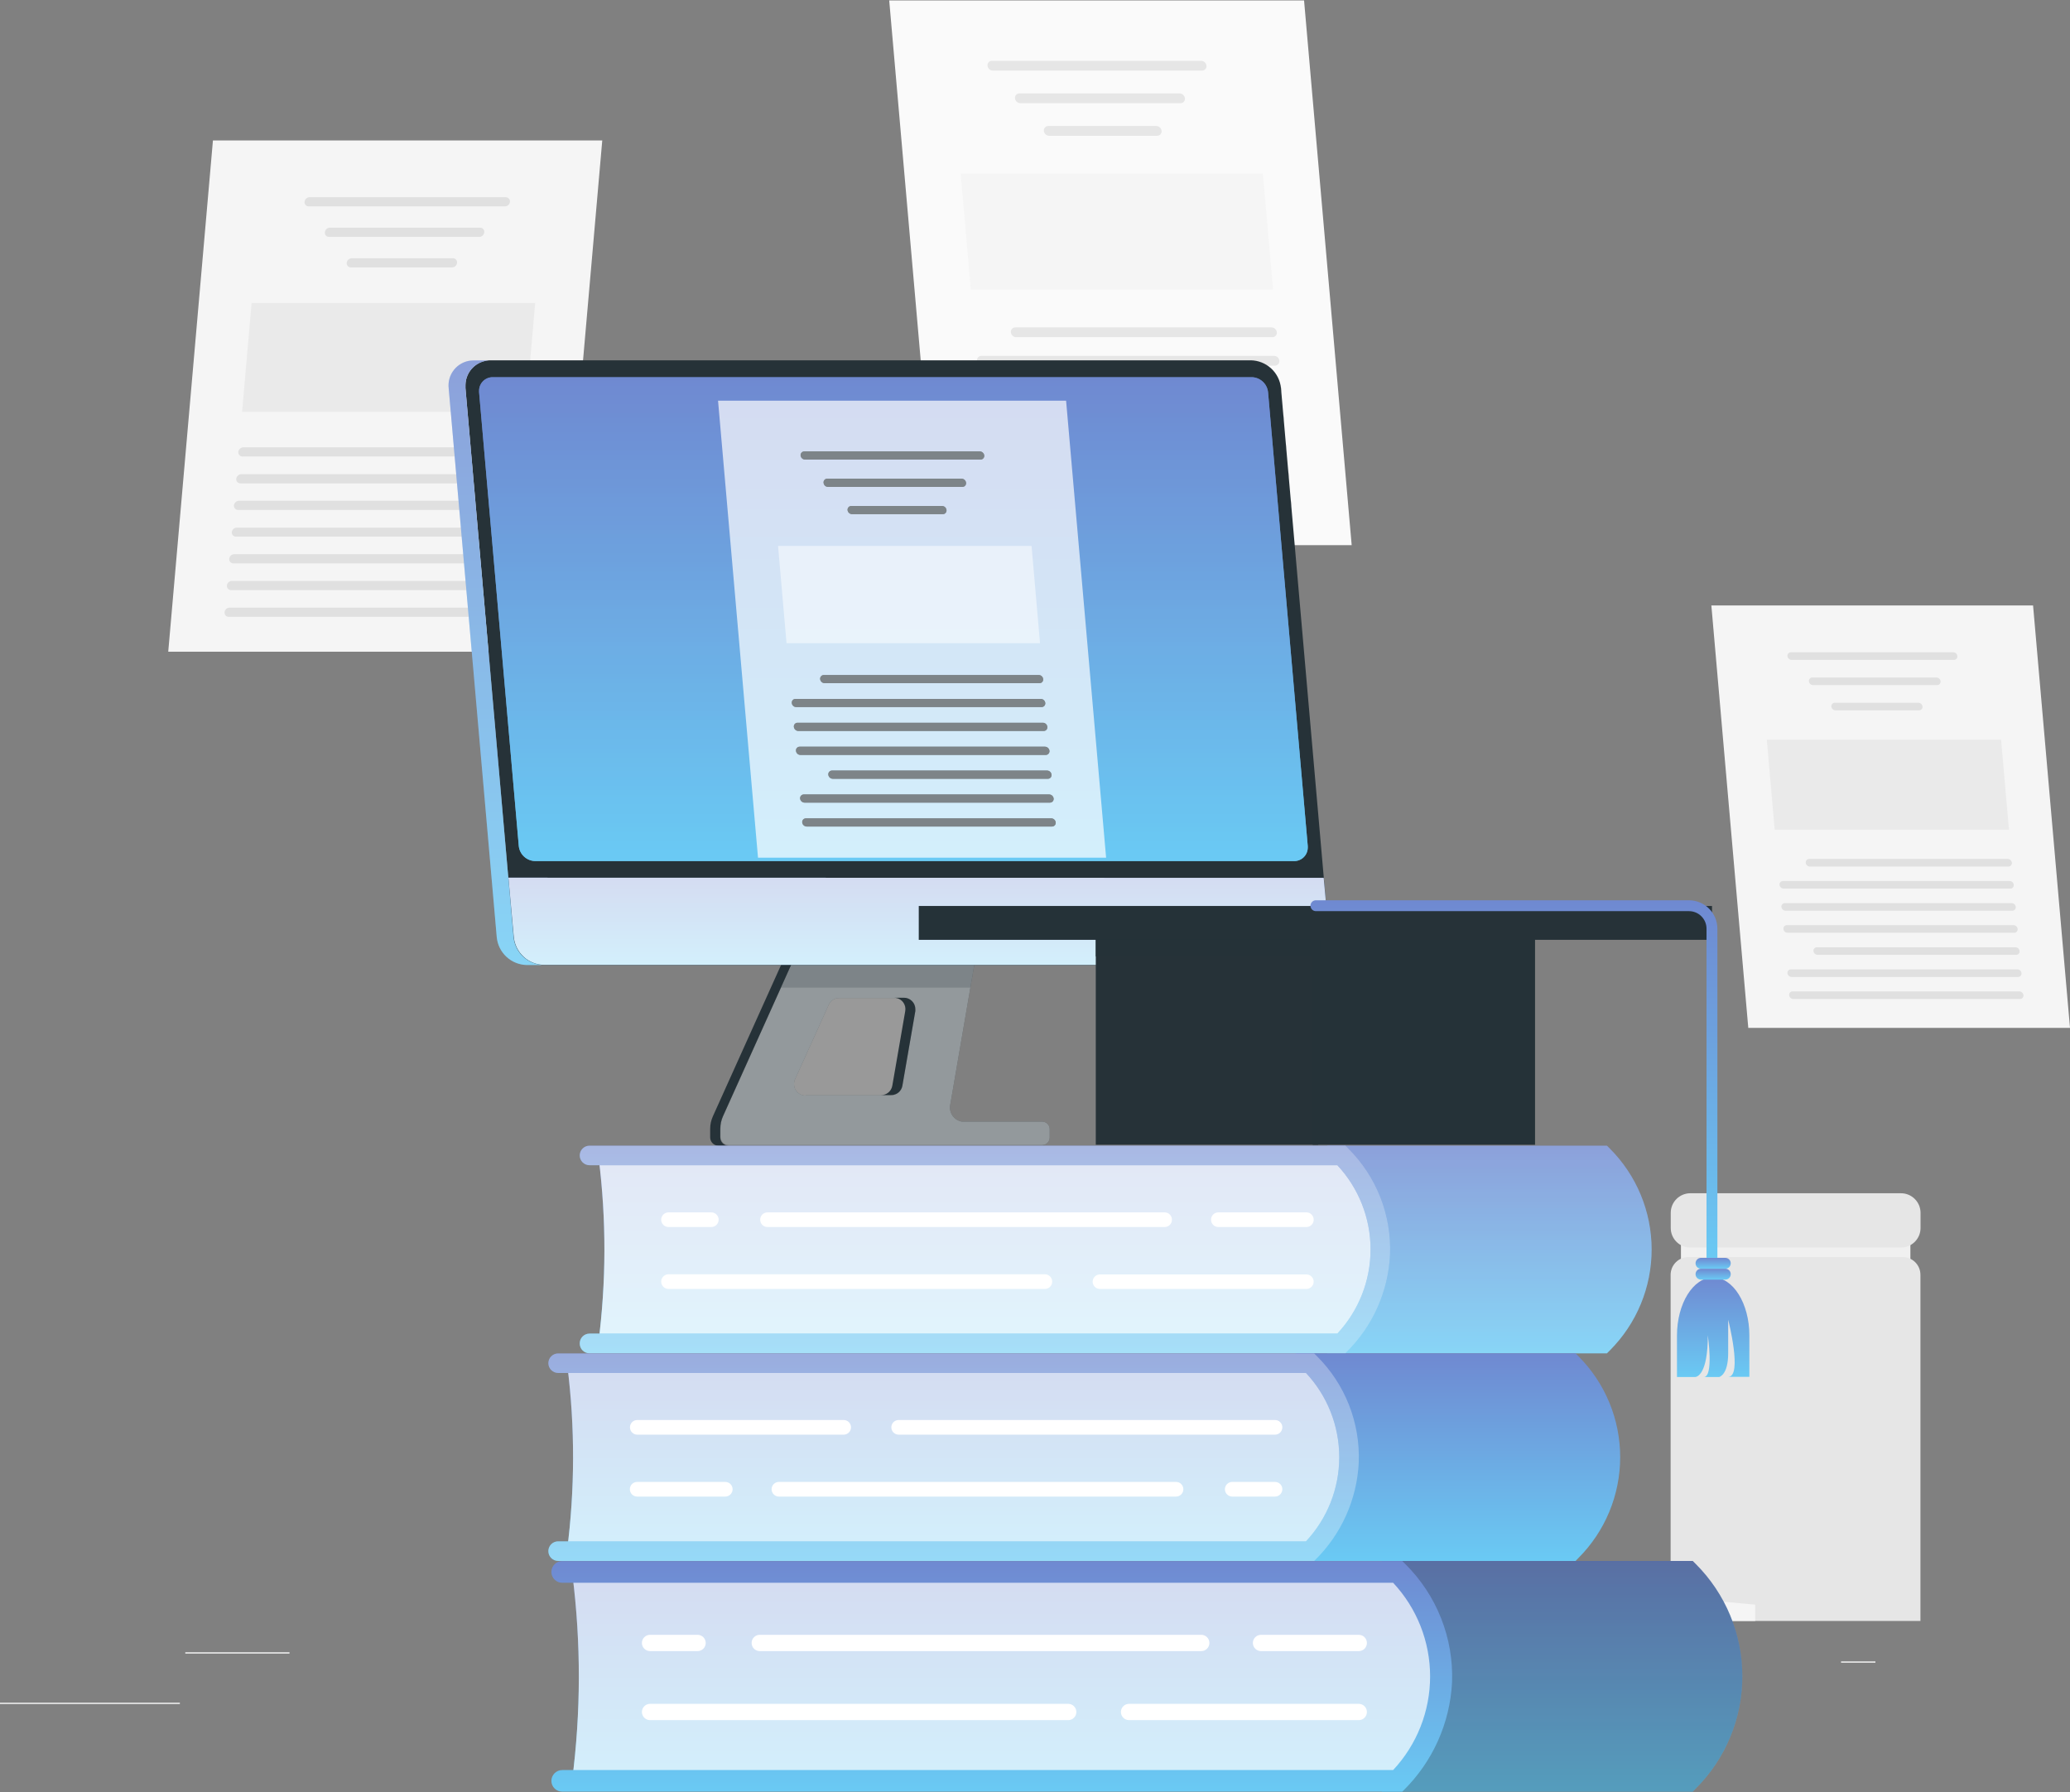 <svg width="588" height="509" viewBox="0 0 588 509" fill="none" xmlns="http://www.w3.org/2000/svg">
<rect x="0" y="0" width="588" height="509" fill="#808080" stroke="none"/>
<path d="M-0 483.594H51.091V483.98H-0V483.594Z" fill="#EBEBEB"/>
<path d="M183.078 487.79H196.484V488.176H183.078V487.79Z" fill="#EBEBEB"/>
<path d="M52.633 469.279H82.236V469.664H52.633V469.279Z" fill="#EBEBEB"/>
<path d="M522.964 471.871H532.729V472.256H522.964V471.871Z" fill="#EBEBEB"/>
<path d="M346.703 478.38H491.216V478.766H346.703V478.38Z" fill="#EBEBEB"/>
<path d="M47.791 185.098H158.381L171.077 39.891H60.487L47.791 185.098Z" fill="#F5F5F5"/>
<path d="M87.699 58.618H143.434C143.789 58.616 144.131 58.483 144.393 58.243C144.655 58.004 144.819 57.676 144.853 57.323C144.871 57.157 144.853 56.989 144.801 56.83C144.749 56.672 144.664 56.526 144.552 56.402C144.44 56.278 144.303 56.179 144.15 56.112C143.998 56.045 143.832 56.011 143.665 56.011H87.931C87.574 56.017 87.233 56.154 86.971 56.396C86.709 56.638 86.545 56.968 86.511 57.323C86.491 57.489 86.507 57.657 86.558 57.816C86.609 57.975 86.694 58.121 86.807 58.244C86.92 58.367 87.058 58.464 87.212 58.529C87.366 58.594 87.532 58.624 87.699 58.618Z" fill="#E0E0E0"/>
<path d="M68.971 129.656H137.139C137.496 129.65 137.837 129.513 138.099 129.271C138.361 129.029 138.525 128.699 138.559 128.345C138.576 128.179 138.558 128.011 138.506 127.852C138.454 127.693 138.37 127.548 138.258 127.424C138.145 127.3 138.009 127.201 137.856 127.134C137.703 127.067 137.538 127.033 137.371 127.033H69.11C68.759 127.058 68.428 127.201 68.17 127.439C67.912 127.678 67.743 127.997 67.691 128.345C67.672 128.519 67.692 128.695 67.749 128.86C67.806 129.026 67.9 129.177 68.022 129.302C68.144 129.427 68.293 129.524 68.457 129.585C68.621 129.646 68.797 129.671 68.971 129.656Z" fill="#E0E0E0"/>
<path d="M68.307 137.292H146.24C146.596 137.286 146.938 137.149 147.2 136.907C147.462 136.665 147.625 136.335 147.659 135.981C147.677 135.815 147.659 135.647 147.607 135.488C147.555 135.329 147.47 135.184 147.358 135.06C147.246 134.936 147.109 134.837 146.956 134.77C146.804 134.703 146.638 134.669 146.471 134.669H68.523C68.172 134.694 67.841 134.837 67.583 135.075C67.325 135.314 67.156 135.633 67.104 135.981C67.086 136.148 67.105 136.317 67.157 136.477C67.21 136.637 67.296 136.783 67.41 136.907C67.524 137.031 67.663 137.13 67.817 137.196C67.972 137.262 68.139 137.295 68.307 137.292Z" fill="#E0E0E0"/>
<path d="M67.629 144.835H145.577C145.934 144.829 146.275 144.692 146.537 144.451C146.799 144.209 146.962 143.879 146.997 143.524C147.014 143.358 146.996 143.19 146.944 143.032C146.892 142.873 146.807 142.727 146.695 142.603C146.583 142.48 146.446 142.381 146.294 142.314C146.141 142.246 145.976 142.212 145.809 142.213H67.86C67.51 142.237 67.178 142.38 66.92 142.619C66.662 142.857 66.493 143.177 66.441 143.524C66.424 143.69 66.441 143.858 66.493 144.017C66.545 144.175 66.63 144.321 66.742 144.445C66.854 144.569 66.991 144.667 67.144 144.735C67.297 144.802 67.462 144.836 67.629 144.835Z" fill="#E0E0E0"/>
<path d="M66.965 152.425H144.852C145.215 152.432 145.569 152.31 145.851 152.081C146.133 151.853 146.326 151.532 146.395 151.176C146.412 151.009 146.394 150.842 146.342 150.683C146.29 150.524 146.206 150.378 146.094 150.255C145.981 150.131 145.845 150.032 145.692 149.965C145.539 149.898 145.374 149.863 145.207 149.864H67.258C66.902 149.87 66.56 150.007 66.298 150.249C66.037 150.491 65.873 150.821 65.839 151.176C65.831 151.332 65.853 151.488 65.905 151.635C65.958 151.782 66.038 151.918 66.143 152.034C66.248 152.15 66.374 152.244 66.515 152.311C66.656 152.379 66.809 152.417 66.965 152.425Z" fill="#E0E0E0"/>
<path d="M66.302 160.015H134.563C134.914 159.99 135.245 159.847 135.503 159.609C135.762 159.37 135.93 159.051 135.982 158.703C136 158.537 135.982 158.369 135.93 158.211C135.878 158.052 135.793 157.906 135.681 157.782C135.569 157.659 135.432 157.56 135.279 157.493C135.127 157.426 134.961 157.391 134.795 157.392H66.534C66.177 157.398 65.836 157.535 65.574 157.777C65.312 158.019 65.148 158.349 65.114 158.703C65.097 158.869 65.115 159.037 65.167 159.196C65.219 159.355 65.303 159.5 65.415 159.624C65.528 159.748 65.665 159.847 65.817 159.914C65.97 159.981 66.135 160.015 66.302 160.015Z" fill="#E0E0E0"/>
<path d="M65.639 167.604H143.587C143.938 167.58 144.27 167.437 144.528 167.199C144.786 166.96 144.955 166.641 145.007 166.293C145.024 166.127 145.006 165.958 144.953 165.799C144.9 165.64 144.814 165.494 144.7 165.371C144.586 165.249 144.447 165.152 144.292 165.087C144.138 165.023 143.971 164.992 143.803 164.997H65.87C65.515 165 65.174 165.133 64.912 165.373C64.65 165.612 64.485 165.94 64.451 166.293C64.434 166.459 64.451 166.627 64.503 166.786C64.555 166.944 64.64 167.09 64.752 167.214C64.864 167.338 65.001 167.437 65.154 167.504C65.307 167.571 65.472 167.605 65.639 167.604Z" fill="#E0E0E0"/>
<path d="M64.975 175.194H142.923C143.274 175.17 143.606 175.027 143.864 174.788C144.122 174.55 144.291 174.231 144.343 173.883C144.36 173.716 144.342 173.548 144.289 173.389C144.236 173.23 144.15 173.084 144.036 172.961C143.922 172.838 143.783 172.742 143.628 172.677C143.474 172.613 143.307 172.582 143.139 172.587H65.206C64.851 172.589 64.51 172.723 64.248 172.962C63.986 173.202 63.822 173.53 63.787 173.883C63.77 174.049 63.788 174.217 63.84 174.376C63.891 174.534 63.976 174.68 64.088 174.804C64.2 174.928 64.337 175.026 64.49 175.094C64.643 175.161 64.808 175.195 64.975 175.194Z" fill="#E0E0E0"/>
<path d="M93.466 67.288H136.135C136.492 67.282 136.833 67.145 137.095 66.903C137.357 66.661 137.52 66.332 137.554 65.977C137.574 65.81 137.558 65.641 137.507 65.482C137.456 65.322 137.372 65.175 137.259 65.051C137.147 64.926 137.009 64.828 136.855 64.761C136.701 64.695 136.534 64.662 136.367 64.665H93.698C93.341 64.671 93 64.808 92.738 65.05C92.476 65.292 92.313 65.622 92.278 65.977C92.259 66.143 92.275 66.312 92.326 66.472C92.376 66.632 92.461 66.779 92.574 66.903C92.686 67.027 92.824 67.126 92.978 67.192C93.132 67.259 93.299 67.291 93.466 67.288Z" fill="#E0E0E0"/>
<path d="M99.684 75.957H128.408C128.764 75.952 129.106 75.815 129.368 75.573C129.629 75.331 129.793 75.001 129.827 74.646C129.847 74.481 129.831 74.312 129.78 74.153C129.729 73.994 129.644 73.848 129.531 73.725C129.418 73.602 129.28 73.505 129.126 73.44C128.972 73.375 128.806 73.345 128.639 73.35H99.9C99.546 73.356 99.207 73.491 98.945 73.73C98.684 73.968 98.519 74.294 98.481 74.646C98.463 74.814 98.482 74.983 98.534 75.143C98.587 75.302 98.673 75.449 98.787 75.573C98.901 75.697 99.04 75.795 99.194 75.862C99.349 75.928 99.516 75.961 99.684 75.957Z" fill="#E0E0E0"/>
<path opacity="0.5" d="M68.77 116.96H149.325L152.025 86.046H71.469L68.77 116.96Z" fill="#E0E0E0"/>
<path d="M588 291.939H496.615L486.125 171.955H577.51L588 291.939Z" fill="#F5F5F5"/>
<path d="M555.018 187.427H508.91C508.617 187.418 508.338 187.304 508.122 187.105C507.907 186.907 507.77 186.638 507.737 186.347C507.722 186.209 507.736 186.07 507.779 185.938C507.822 185.807 507.892 185.685 507.986 185.583C508.079 185.481 508.193 185.4 508.321 185.345C508.448 185.291 508.586 185.264 508.724 185.267H554.833C555.128 185.27 555.411 185.382 555.627 185.581C555.844 185.781 555.979 186.054 556.006 186.347C556.021 186.485 556.007 186.624 555.964 186.756C555.921 186.888 555.851 187.009 555.757 187.111C555.664 187.213 555.549 187.295 555.422 187.349C555.295 187.403 555.157 187.43 555.018 187.427Z" fill="#E0E0E0"/>
<path d="M570.506 246.124H514.108C513.813 246.121 513.53 246.009 513.313 245.809C513.097 245.61 512.962 245.337 512.935 245.044C512.92 244.906 512.934 244.767 512.977 244.635C513.02 244.503 513.09 244.382 513.184 244.28C513.277 244.177 513.392 244.096 513.519 244.042C513.646 243.987 513.784 243.961 513.923 243.964H570.305C570.6 243.969 570.884 244.082 571.102 244.281C571.321 244.479 571.46 244.75 571.493 245.044C571.506 245.181 571.49 245.319 571.446 245.45C571.402 245.581 571.332 245.701 571.239 245.802C571.146 245.904 571.033 245.985 570.906 246.041C570.78 246.096 570.644 246.124 570.506 246.124Z" fill="#E0E0E0"/>
<path d="M571.047 252.387H506.658C506.363 252.384 506.08 252.272 505.864 252.073C505.647 251.873 505.512 251.6 505.486 251.307C505.47 251.169 505.484 251.03 505.527 250.898C505.57 250.766 505.641 250.645 505.734 250.543C505.828 250.441 505.942 250.36 506.069 250.305C506.197 250.251 506.334 250.224 506.473 250.227H570.862C571.155 250.233 571.436 250.346 571.652 250.545C571.868 250.744 572.004 251.015 572.034 251.307C572.05 251.445 572.035 251.584 571.992 251.716C571.95 251.848 571.879 251.969 571.786 252.071C571.692 252.173 571.578 252.254 571.45 252.309C571.323 252.363 571.185 252.39 571.047 252.387Z" fill="#E0E0E0"/>
<path d="M571.601 258.665H507.197C506.903 258.659 506.622 258.546 506.406 258.347C506.19 258.148 506.054 257.877 506.024 257.585C506.009 257.448 506.023 257.308 506.066 257.177C506.109 257.045 506.179 256.924 506.273 256.821C506.366 256.719 506.481 256.638 506.608 256.584C506.736 256.529 506.873 256.503 507.012 256.506H571.416C571.709 256.512 571.991 256.625 572.207 256.824C572.422 257.022 572.558 257.293 572.588 257.585C572.604 257.723 572.59 257.863 572.547 257.994C572.504 258.126 572.433 258.247 572.34 258.349C572.246 258.452 572.132 258.533 572.005 258.587C571.877 258.642 571.74 258.668 571.601 258.665Z" fill="#E0E0E0"/>
<path d="M572.156 264.928H507.768C507.473 264.925 507.19 264.813 506.973 264.614C506.757 264.414 506.622 264.141 506.595 263.848C506.58 263.71 506.594 263.571 506.637 263.439C506.68 263.308 506.75 263.186 506.844 263.084C506.937 262.982 507.051 262.901 507.179 262.846C507.306 262.792 507.444 262.765 507.582 262.768H571.956C572.249 262.774 572.531 262.887 572.747 263.086C572.962 263.285 573.098 263.556 573.128 263.848C573.144 263.985 573.13 264.123 573.088 264.253C573.046 264.384 572.977 264.504 572.885 264.606C572.793 264.708 572.681 264.79 572.555 264.845C572.43 264.901 572.294 264.929 572.156 264.928Z" fill="#E0E0E0"/>
<path d="M572.696 271.207H516.298C516.005 271.201 515.723 271.087 515.507 270.889C515.291 270.69 515.156 270.419 515.126 270.127C515.11 269.989 515.124 269.85 515.167 269.718C515.21 269.586 515.281 269.465 515.374 269.363C515.468 269.26 515.582 269.179 515.709 269.125C515.837 269.07 515.974 269.044 516.113 269.047H572.511C572.805 269.053 573.086 269.166 573.302 269.365C573.518 269.564 573.653 269.835 573.683 270.127C573.699 270.264 573.685 270.404 573.642 270.536C573.599 270.667 573.528 270.788 573.435 270.891C573.341 270.993 573.227 271.074 573.1 271.129C572.972 271.183 572.835 271.21 572.696 271.207Z" fill="#E0E0E0"/>
<path d="M573.251 277.485H508.909C508.615 277.479 508.334 277.366 508.118 277.167C507.902 276.968 507.766 276.697 507.736 276.405C507.721 276.268 507.735 276.128 507.778 275.996C507.821 275.865 507.891 275.744 507.985 275.641C508.078 275.539 508.193 275.458 508.32 275.403C508.448 275.349 508.585 275.322 508.724 275.325H573.051C573.345 275.328 573.628 275.44 573.845 275.639C574.062 275.839 574.196 276.112 574.223 276.405C574.238 276.542 574.225 276.68 574.183 276.81C574.141 276.941 574.072 277.061 573.98 277.163C573.888 277.265 573.776 277.347 573.65 277.402C573.524 277.458 573.389 277.486 573.251 277.485Z" fill="#E0E0E0"/>
<path d="M573.793 283.748H509.404C509.11 283.745 508.827 283.634 508.61 283.434C508.393 283.234 508.259 282.962 508.232 282.668C508.214 282.531 508.226 282.392 508.267 282.26C508.308 282.129 508.377 282.007 508.469 281.905C508.562 281.802 508.675 281.721 508.802 281.666C508.929 281.612 509.066 281.585 509.204 281.588H573.608C573.902 281.591 574.186 281.703 574.402 281.902C574.619 282.102 574.754 282.375 574.78 282.668C574.796 282.806 574.782 282.945 574.739 283.077C574.696 283.209 574.625 283.33 574.532 283.432C574.438 283.535 574.324 283.616 574.197 283.67C574.069 283.725 573.932 283.751 573.793 283.748Z" fill="#E0E0E0"/>
<path d="M550.251 194.585H515.002C514.708 194.582 514.425 194.47 514.208 194.271C513.991 194.071 513.857 193.798 513.83 193.505C513.815 193.369 513.828 193.23 513.87 193.1C513.912 192.969 513.981 192.849 514.073 192.747C514.165 192.645 514.277 192.563 514.403 192.508C514.529 192.452 514.664 192.424 514.802 192.425H550.066C550.359 192.431 550.641 192.544 550.857 192.743C551.073 192.942 551.208 193.213 551.238 193.505C551.254 193.643 551.24 193.782 551.197 193.914C551.154 194.046 551.083 194.167 550.99 194.269C550.896 194.371 550.782 194.452 550.655 194.507C550.527 194.561 550.39 194.588 550.251 194.585Z" fill="#E0E0E0"/>
<path d="M545.13 201.758H521.374C521.081 201.749 520.802 201.634 520.587 201.436C520.371 201.238 520.235 200.969 520.201 200.678C520.188 200.541 520.204 200.402 520.248 200.272C520.292 200.141 520.363 200.021 520.456 199.919C520.549 199.818 520.662 199.736 520.788 199.681C520.914 199.626 521.051 199.598 521.189 199.598H544.929C545.224 199.601 545.507 199.713 545.724 199.912C545.94 200.112 546.075 200.385 546.102 200.678C546.117 200.814 546.103 200.952 546.061 201.083C546.019 201.214 545.95 201.334 545.858 201.436C545.767 201.538 545.654 201.62 545.529 201.675C545.403 201.73 545.267 201.759 545.13 201.758Z" fill="#E0E0E0"/>
<path opacity="0.5" d="M570.661 235.634H504.112L501.876 210.088H568.424L570.661 235.634Z" fill="#E0E0E0"/>
<path d="M383.957 154.847H266.132L252.588 0.122H370.429L383.957 154.847Z" fill="#FAFAFA"/>
<path d="M341.443 20.053H282.052C281.668 20.055 281.298 19.914 281.013 19.657C280.727 19.4 280.548 19.047 280.51 18.665C280.49 18.488 280.508 18.309 280.563 18.14C280.618 17.971 280.708 17.816 280.828 17.684C280.947 17.553 281.094 17.448 281.257 17.378C281.42 17.308 281.597 17.273 281.775 17.276H341.165C341.549 17.274 341.92 17.416 342.205 17.672C342.49 17.929 342.67 18.283 342.708 18.665C342.728 18.841 342.71 19.02 342.655 19.189C342.6 19.358 342.51 19.514 342.39 19.645C342.27 19.777 342.124 19.881 341.96 19.951C341.797 20.022 341.621 20.056 341.443 20.053Z" fill="#E6E6E6"/>
<path d="M361.404 95.765H288.685C288.301 95.767 287.93 95.625 287.645 95.369C287.36 95.112 287.18 94.758 287.142 94.376C287.125 94.199 287.145 94.02 287.202 93.851C287.258 93.681 287.35 93.526 287.471 93.395C287.592 93.264 287.739 93.16 287.903 93.09C288.067 93.02 288.244 92.985 288.422 92.988H361.157C361.541 92.986 361.911 93.127 362.197 93.384C362.482 93.641 362.661 93.995 362.7 94.376C362.72 94.556 362.701 94.737 362.644 94.909C362.588 95.08 362.494 95.237 362.371 95.369C362.248 95.501 362.098 95.605 361.931 95.673C361.764 95.741 361.584 95.772 361.404 95.765Z" fill="#E6E6E6"/>
<path d="M362.099 103.863H279.06C278.674 103.865 278.301 103.722 278.015 103.462C277.73 103.202 277.552 102.844 277.517 102.46C277.5 102.282 277.52 102.103 277.577 101.934C277.633 101.765 277.725 101.61 277.846 101.478C277.967 101.347 278.114 101.243 278.278 101.173C278.442 101.103 278.619 101.068 278.797 101.071H361.868C362.251 101.069 362.622 101.21 362.907 101.467C363.192 101.724 363.372 102.078 363.41 102.46C363.428 102.64 363.407 102.823 363.348 102.995C363.29 103.167 363.195 103.325 363.071 103.458C362.947 103.59 362.797 103.695 362.629 103.765C362.461 103.835 362.281 103.869 362.099 103.863Z" fill="#E6E6E6"/>
<path d="M362.809 111.947H279.77C279.386 111.949 279.016 111.807 278.73 111.551C278.445 111.294 278.266 110.94 278.228 110.558C278.208 110.381 278.226 110.201 278.281 110.032C278.336 109.862 278.426 109.705 278.545 109.573C278.665 109.44 278.811 109.334 278.974 109.262C279.137 109.19 279.314 109.153 279.493 109.155H362.578C362.964 109.153 363.337 109.296 363.622 109.556C363.908 109.816 364.086 110.174 364.121 110.558C364.138 110.739 364.117 110.92 364.059 111.092C364 111.263 363.906 111.42 363.781 111.551C363.657 111.683 363.506 111.786 363.338 111.855C363.171 111.923 362.99 111.954 362.809 111.947Z" fill="#E6E6E6"/>
<path d="M363.518 120.03H280.479C280.095 120.032 279.725 119.891 279.439 119.634C279.154 119.377 278.975 119.024 278.937 118.642C278.917 118.465 278.935 118.286 278.99 118.117C279.045 117.948 279.135 117.793 279.255 117.661C279.374 117.53 279.521 117.425 279.684 117.355C279.847 117.285 280.024 117.25 280.201 117.253H363.271C363.655 117.251 364.026 117.393 364.311 117.649C364.596 117.906 364.776 118.26 364.814 118.642C364.832 118.821 364.811 119.001 364.753 119.171C364.696 119.341 364.603 119.497 364.48 119.629C364.357 119.76 364.208 119.864 364.042 119.933C363.877 120.002 363.698 120.035 363.518 120.03Z" fill="#E6E6E6"/>
<path d="M364.228 128.113H291.509C291.125 128.115 290.755 127.974 290.469 127.717C290.184 127.461 290.005 127.107 289.966 126.725C289.947 126.548 289.965 126.369 290.02 126.2C290.074 126.031 290.165 125.876 290.285 125.744C290.404 125.613 290.551 125.509 290.714 125.438C290.877 125.368 291.054 125.333 291.231 125.337H363.904C364.288 125.335 364.659 125.476 364.944 125.733C365.229 125.989 365.408 126.343 365.447 126.725C365.469 126.898 365.453 127.074 365.402 127.241C365.351 127.408 365.265 127.562 365.15 127.693C365.035 127.825 364.893 127.93 364.734 128.002C364.575 128.075 364.403 128.113 364.228 128.113Z" fill="#E6E6E6"/>
<path d="M364.937 136.212H281.898C281.511 136.214 281.139 136.07 280.853 135.81C280.568 135.55 280.39 135.193 280.355 134.808C280.333 134.631 280.349 134.451 280.403 134.281C280.457 134.111 280.547 133.954 280.667 133.822C280.787 133.69 280.935 133.586 281.099 133.516C281.264 133.447 281.442 133.414 281.62 133.42H364.69C365.074 133.418 365.444 133.559 365.73 133.816C366.015 134.073 366.194 134.426 366.233 134.808C366.255 134.989 366.238 135.172 366.183 135.345C366.127 135.519 366.034 135.678 365.911 135.811C365.788 135.945 365.636 136.05 365.468 136.119C365.3 136.188 365.119 136.22 364.937 136.212Z" fill="#E6E6E6"/>
<path d="M365.648 144.295H282.608C282.225 144.297 281.854 144.156 281.569 143.899C281.283 143.643 281.104 143.289 281.066 142.907C281.044 142.729 281.06 142.549 281.114 142.378C281.167 142.207 281.257 142.049 281.377 141.916C281.497 141.783 281.645 141.677 281.809 141.606C281.974 141.535 282.151 141.5 282.331 141.503H365.447C365.833 141.502 366.206 141.645 366.491 141.905C366.777 142.165 366.955 142.522 366.99 142.907C367.011 143.09 366.991 143.276 366.932 143.451C366.872 143.626 366.775 143.786 366.647 143.918C366.518 144.051 366.362 144.154 366.189 144.219C366.017 144.284 365.832 144.31 365.648 144.295Z" fill="#E6E6E6"/>
<path d="M335.288 29.309H289.858C289.474 29.311 289.104 29.169 288.818 28.913C288.533 28.656 288.354 28.302 288.315 27.92C288.293 27.743 288.309 27.563 288.363 27.393C288.417 27.223 288.507 27.066 288.627 26.934C288.748 26.802 288.895 26.698 289.06 26.628C289.224 26.559 289.402 26.526 289.58 26.532H335.041C335.425 26.53 335.796 26.671 336.081 26.928C336.366 27.185 336.546 27.538 336.584 27.92C336.607 28.1 336.59 28.283 336.534 28.455C336.479 28.628 336.386 28.786 336.262 28.919C336.138 29.051 335.987 29.155 335.819 29.222C335.65 29.29 335.469 29.319 335.288 29.309Z" fill="#E6E6E6"/>
<path d="M328.671 38.565H298.05C297.667 38.566 297.296 38.425 297.011 38.169C296.725 37.912 296.546 37.558 296.508 37.176C296.49 36.999 296.511 36.819 296.567 36.65C296.624 36.481 296.716 36.326 296.837 36.195C296.958 36.064 297.105 35.96 297.269 35.89C297.433 35.819 297.61 35.785 297.788 35.788H328.424C328.808 35.786 329.179 35.927 329.464 36.184C329.749 36.441 329.929 36.794 329.967 37.176C329.985 37.355 329.964 37.535 329.906 37.706C329.849 37.876 329.756 38.032 329.633 38.163C329.51 38.294 329.361 38.398 329.195 38.468C329.03 38.537 328.851 38.57 328.671 38.565Z" fill="#E6E6E6"/>
<path opacity="0.5" d="M361.605 82.236H275.773L272.904 49.301H358.72L361.605 82.236Z" fill="#F0F0F0"/>
<path d="M477.486 351.253H542.662V361.28H477.486V351.253Z" fill="#F0F0F0"/>
<path d="M540.502 357.038H479.599C478.262 357.038 476.979 357.569 476.032 358.515C475.086 359.461 474.555 360.744 474.555 362.082V460.393H545.515V362.082C545.518 361.419 545.388 360.762 545.136 360.149C544.883 359.536 544.511 358.98 544.043 358.511C543.574 358.042 543.017 357.67 542.404 357.418C541.791 357.165 541.134 357.036 540.471 357.038H540.502Z" fill="#E6E6E6"/>
<path d="M480.155 338.912H539.978C543.054 338.912 545.547 341.405 545.547 344.481V348.769C545.547 351.845 543.054 354.338 539.978 354.338H480.155C477.08 354.338 474.587 351.845 474.587 348.769V344.481C474.587 341.405 477.08 338.912 480.155 338.912Z" fill="#E6E6E6"/>
<path d="M465.407 460.393H498.574V455.765L465.407 452.68V460.393Z" fill="#F5F5F5"/>
<path d="M205.385 317.022L226.981 269.062H277.61L269.897 313.937C269.731 314.987 269.984 316.061 270.602 316.926C271.219 317.791 272.151 318.38 273.198 318.565H273.846H296.029C296.598 318.565 297.143 318.791 297.545 319.193C297.947 319.595 298.173 320.141 298.173 320.709V323.085C298.173 323.654 297.947 324.199 297.545 324.601C297.143 325.003 296.598 325.229 296.029 325.229H206.974C206.356 325.229 205.763 324.984 205.327 324.547C204.89 324.11 204.644 323.518 204.644 322.9V320.432C204.652 319.256 204.904 318.095 205.385 317.022ZM228.802 311.099H253.098C253.863 311.099 254.604 310.827 255.188 310.333C255.773 309.839 256.164 309.154 256.291 308.399L259.963 287.219C260.036 286.799 260.025 286.368 259.931 285.952C259.837 285.535 259.662 285.142 259.415 284.793C259.169 284.445 258.856 284.149 258.494 283.922C258.133 283.695 257.73 283.541 257.309 283.471H256.754H238.381C237.757 283.468 237.146 283.646 236.621 283.982C236.095 284.319 235.678 284.8 235.42 285.368L225.84 306.548C225.617 307.046 225.522 307.591 225.562 308.134C225.603 308.678 225.778 309.203 226.072 309.662C226.365 310.121 226.769 310.499 227.245 310.764C227.722 311.028 228.257 311.17 228.802 311.176V311.099Z" fill="#263238"/>
<path opacity="0.5" d="M205.385 317.022L226.981 269.062H277.61L269.897 313.937C269.731 314.987 269.984 316.061 270.602 316.926C271.219 317.791 272.151 318.38 273.198 318.565H273.846H296.029C296.598 318.565 297.143 318.791 297.545 319.193C297.947 319.595 298.173 320.141 298.173 320.709V323.085C298.173 323.654 297.947 324.199 297.545 324.601C297.143 325.003 296.598 325.229 296.029 325.229H206.974C206.356 325.229 205.763 324.984 205.327 324.547C204.89 324.11 204.644 323.518 204.644 322.9V320.432C204.652 319.256 204.904 318.095 205.385 317.022ZM228.802 311.099H253.098C253.863 311.099 254.604 310.827 255.188 310.333C255.773 309.839 256.164 309.154 256.291 308.399L259.963 287.219C260.036 286.799 260.025 286.368 259.931 285.952C259.837 285.535 259.662 285.142 259.415 284.793C259.169 284.445 258.856 284.149 258.494 283.922C258.133 283.695 257.73 283.541 257.309 283.471H256.754H238.381C237.757 283.468 237.146 283.646 236.621 283.982C236.095 284.319 235.678 284.8 235.42 285.368L225.84 306.548C225.617 307.046 225.522 307.591 225.562 308.134C225.603 308.678 225.778 309.203 226.072 309.662C226.365 310.121 226.769 310.499 227.245 310.764C227.722 311.028 228.257 311.17 228.802 311.176V311.099Z" fill="white"/>
<path opacity="0.2" d="M228.801 311.099H253.097C253.863 311.099 254.603 310.827 255.188 310.333C255.772 309.839 256.163 309.154 256.291 308.399L259.962 287.219C260.035 286.799 260.024 286.368 259.93 285.952C259.836 285.535 259.661 285.142 259.414 284.793C259.168 284.445 258.855 284.149 258.494 283.922C258.132 283.695 257.73 283.541 257.309 283.47H256.753H238.381C237.757 283.468 237.145 283.646 236.62 283.982C236.095 284.319 235.677 284.8 235.419 285.368L225.839 306.548C225.617 307.046 225.521 307.591 225.562 308.134C225.602 308.678 225.777 309.202 226.071 309.662C226.365 310.121 226.768 310.499 227.245 310.764C227.721 311.028 228.256 311.17 228.801 311.176V311.099Z" fill="white"/>
<path d="M253.9 283.378H256.754C257.181 283.376 257.604 283.458 257.998 283.62C258.393 283.782 258.752 284.02 259.055 284.321C259.357 284.622 259.597 284.98 259.761 285.374C259.925 285.768 260.009 286.19 260.009 286.617C260.024 286.802 260.024 286.988 260.009 287.173L256.337 308.353C256.212 309.107 255.822 309.792 255.236 310.285C254.651 310.777 253.909 311.043 253.144 311.037H250.275C251.04 311.043 251.782 310.777 252.367 310.285C252.953 309.792 253.343 309.107 253.468 308.353L257.14 287.173C257.215 286.752 257.205 286.32 257.112 285.903C257.019 285.486 256.844 285.092 256.597 284.743C256.35 284.394 256.037 284.098 255.674 283.872C255.312 283.645 254.908 283.493 254.486 283.424C254.293 283.391 254.096 283.375 253.9 283.378Z" fill="#263238"/>
<path d="M202.516 317.022L224.113 269.093H226.967L205.37 317.022C204.861 318.142 204.598 319.357 204.599 320.586V323.069C204.603 323.686 204.849 324.276 205.285 324.712C205.721 325.148 206.311 325.395 206.928 325.399H204.059C203.442 325.395 202.852 325.148 202.416 324.712C201.98 324.276 201.733 323.686 201.729 323.069V320.586C201.734 319.355 202.002 318.14 202.516 317.022Z" fill="#263238"/>
<path opacity="0.2" d="M227.045 269.062H277.627L275.637 280.509H221.862L227.045 269.062Z" fill="#263238"/>
<path d="M154.478 274.091H370.275C372.157 274.12 373.974 273.403 375.33 272.097C376.685 270.79 377.469 269.001 377.51 267.119C377.533 266.805 377.533 266.491 377.51 266.178L363.873 110.234C363.661 108.095 362.67 106.108 361.089 104.652C359.507 103.195 357.446 102.371 355.296 102.336H139.453C138.519 102.316 137.59 102.48 136.721 102.82C135.851 103.16 135.057 103.669 134.384 104.317C133.712 104.965 133.174 105.74 132.802 106.596C132.431 107.453 132.232 108.375 132.218 109.309C132.195 109.617 132.195 109.926 132.218 110.234L145.87 266.193C146.086 268.336 147.082 270.326 148.669 271.782C150.256 273.239 152.324 274.06 154.478 274.091Z" fill="#263238"/>
<path d="M375.999 249.332L377.541 266.193C377.648 267.12 377.571 268.06 377.314 268.957C377.057 269.854 376.625 270.692 376.043 271.422C375.461 272.151 374.74 272.759 373.922 273.209C373.105 273.659 372.206 273.943 371.278 274.045C370.97 274.076 370.66 274.076 370.353 274.045H154.54C152.391 274.01 150.329 273.186 148.747 271.73C147.166 270.273 146.175 268.286 145.963 266.147L144.421 249.286L375.999 249.332Z" fill="url(#paint0_linear_126_14924)"/>
<path opacity="0.7" d="M375.999 249.332L377.541 266.193C377.648 267.12 377.571 268.06 377.314 268.957C377.057 269.854 376.625 270.692 376.043 271.422C375.461 272.151 374.74 272.759 373.922 273.209C373.105 273.659 372.206 273.943 371.278 274.045C370.97 274.076 370.66 274.076 370.353 274.045H154.54C152.391 274.01 150.329 273.186 148.747 271.73C147.166 270.273 146.175 268.286 145.963 266.147L144.421 249.286L375.999 249.332Z" fill="white"/>
<path d="M152.041 244.565H367.56C368.066 244.576 368.569 244.486 369.039 244.301C369.51 244.117 369.94 243.841 370.304 243.49C370.668 243.139 370.959 242.719 371.161 242.255C371.362 241.791 371.47 241.292 371.478 240.786C371.494 240.622 371.494 240.457 371.478 240.292L360.202 111.407C360.085 110.252 359.55 109.18 358.698 108.393C357.845 107.606 356.734 107.158 355.574 107.134H140.008C139.503 107.123 139 107.213 138.529 107.398C138.058 107.582 137.628 107.858 137.264 108.209C136.9 108.56 136.609 108.98 136.407 109.444C136.206 109.908 136.098 110.407 136.09 110.913C136.09 111.067 136.09 111.237 136.09 111.407L147.367 240.292C147.487 241.453 148.03 242.53 148.892 243.317C149.753 244.105 150.874 244.549 152.041 244.565Z" fill="url(#paint1_linear_126_14924)"/>
<path opacity="0.8" d="M152.041 244.565H367.56C368.066 244.576 368.569 244.486 369.039 244.301C369.51 244.117 369.94 243.841 370.304 243.49C370.668 243.139 370.959 242.719 371.161 242.255C371.362 241.791 371.47 241.292 371.478 240.786C371.494 240.622 371.494 240.457 371.478 240.292L360.202 111.407C360.085 110.252 359.55 109.18 358.698 108.393C357.845 107.606 356.734 107.158 355.574 107.134H140.008C139.503 107.123 139 107.213 138.529 107.398C138.058 107.582 137.628 107.858 137.264 108.209C136.9 108.56 136.609 108.98 136.407 109.444C136.206 109.908 136.098 110.407 136.09 110.913C136.09 111.067 136.09 111.237 136.09 111.407L147.367 240.292C147.487 241.453 148.03 242.53 148.892 243.317C149.753 244.105 150.874 244.549 152.041 244.565Z" fill="url(#paint2_linear_126_14924)"/>
<path d="M134.671 102.367H139.453C138.519 102.346 137.591 102.511 136.721 102.851C135.851 103.191 135.057 103.699 134.384 104.348C133.712 104.996 133.174 105.77 132.803 106.627C132.431 107.484 132.232 108.406 132.218 109.34C132.195 109.648 132.195 109.957 132.218 110.265L145.87 266.193C146.082 268.332 147.073 270.319 148.654 271.776C150.236 273.232 152.298 274.056 154.447 274.091H149.665C147.517 274.056 145.457 273.231 143.878 271.775C142.299 270.318 141.312 268.331 141.104 266.193L127.451 110.25C127.349 109.323 127.429 108.385 127.689 107.489C127.949 106.593 128.383 105.758 128.966 105.03C129.549 104.302 130.27 103.696 131.088 103.247C131.905 102.798 132.803 102.515 133.73 102.413L134.671 102.367Z" fill="url(#paint3_linear_126_14924)"/>
<path opacity="0.2" d="M134.671 102.367H139.453C138.519 102.346 137.591 102.511 136.721 102.851C135.851 103.191 135.057 103.699 134.384 104.348C133.712 104.996 133.174 105.77 132.803 106.627C132.431 107.484 132.232 108.406 132.218 109.34C132.195 109.648 132.195 109.957 132.218 110.265L145.87 266.193C146.082 268.332 147.073 270.319 148.654 271.776C150.236 273.232 152.298 274.056 154.447 274.091H149.665C147.517 274.056 145.457 273.231 143.878 271.775C142.299 270.318 141.312 268.331 141.104 266.193L127.451 110.25C127.349 109.323 127.429 108.385 127.689 107.489C127.949 106.593 128.383 105.758 128.966 105.03C129.549 104.302 130.27 103.696 131.088 103.247C131.905 102.798 132.803 102.515 133.73 102.413L134.671 102.367Z" fill="white"/>
<path d="M314.201 243.609H215.319L203.965 113.798H302.832L314.201 243.609Z" fill="url(#paint4_linear_126_14924)"/>
<path opacity="0.7" d="M314.201 243.609H215.319L203.965 113.798H302.832L314.201 243.609Z" fill="white"/>
<path d="M278.506 130.535H228.695C228.375 130.529 228.069 130.407 227.833 130.191C227.597 129.975 227.448 129.681 227.415 129.363C227.402 129.215 227.42 129.067 227.467 128.927C227.515 128.787 227.591 128.658 227.692 128.55C227.792 128.441 227.913 128.354 228.049 128.295C228.185 128.236 228.331 128.205 228.479 128.206H278.306C278.623 128.211 278.927 128.331 279.163 128.544C279.398 128.757 279.549 129.048 279.586 129.363C279.601 129.513 279.585 129.664 279.537 129.807C279.489 129.95 279.412 130.081 279.31 130.192C279.208 130.303 279.083 130.391 278.945 130.45C278.806 130.509 278.657 130.538 278.506 130.535Z" fill="#263238"/>
<path d="M295.257 194.045H234.246C233.927 194.039 233.62 193.917 233.384 193.701C233.149 193.485 233 193.19 232.966 192.872C232.953 192.724 232.971 192.574 233.02 192.433C233.069 192.292 233.146 192.163 233.248 192.053C233.35 191.944 233.474 191.858 233.611 191.8C233.748 191.741 233.897 191.713 234.046 191.716H295.056C295.373 191.718 295.677 191.837 295.911 192.051C296.145 192.265 296.291 192.557 296.321 192.872C296.339 193.022 296.325 193.173 296.279 193.316C296.233 193.459 296.157 193.59 296.056 193.701C295.955 193.812 295.832 193.901 295.694 193.96C295.556 194.019 295.407 194.048 295.257 194.045Z" fill="#263238"/>
<path d="M295.86 200.832H226.179C225.86 200.83 225.554 200.708 225.32 200.491C225.086 200.274 224.941 199.978 224.915 199.66C224.899 199.512 224.915 199.363 224.962 199.221C225.009 199.08 225.085 198.951 225.186 198.841C225.287 198.732 225.409 198.645 225.546 198.587C225.683 198.529 225.83 198.5 225.979 198.503H295.644C295.961 198.508 296.265 198.628 296.501 198.841C296.736 199.054 296.887 199.345 296.924 199.66C296.939 199.808 296.923 199.959 296.876 200.1C296.83 200.242 296.754 200.373 296.653 200.483C296.553 200.594 296.43 200.682 296.293 200.742C296.157 200.802 296.009 200.833 295.86 200.832Z" fill="#263238"/>
<path d="M296.446 207.62H226.766C226.449 207.61 226.147 207.487 225.914 207.271C225.681 207.055 225.535 206.763 225.501 206.448C225.484 206.298 225.498 206.147 225.544 206.004C225.59 205.861 225.665 205.73 225.766 205.619C225.867 205.508 225.991 205.419 226.129 205.36C226.267 205.301 226.416 205.272 226.566 205.275H296.246C296.564 205.281 296.868 205.404 297.102 205.62C297.335 205.837 297.481 206.131 297.511 206.448C297.528 206.597 297.514 206.748 297.468 206.891C297.423 207.034 297.347 207.165 297.246 207.276C297.145 207.387 297.021 207.476 296.883 207.535C296.745 207.594 296.596 207.623 296.446 207.62Z" fill="#263238"/>
<path d="M297.047 214.423H227.367C227.048 214.42 226.742 214.299 226.508 214.082C226.274 213.865 226.129 213.568 226.102 213.251C226.084 213.101 226.099 212.95 226.145 212.807C226.19 212.664 226.266 212.533 226.367 212.422C226.468 212.311 226.592 212.222 226.73 212.163C226.867 212.104 227.016 212.075 227.167 212.078H296.831C297.151 212.084 297.457 212.206 297.693 212.422C297.929 212.638 298.078 212.933 298.112 213.251C298.127 213.399 298.11 213.549 298.064 213.691C298.017 213.833 297.941 213.963 297.841 214.074C297.74 214.185 297.618 214.273 297.481 214.333C297.344 214.393 297.197 214.424 297.047 214.423Z" fill="#263238"/>
<path d="M297.573 221.195H236.562C236.243 221.189 235.936 221.067 235.7 220.851C235.464 220.635 235.316 220.34 235.282 220.023C235.267 219.874 235.283 219.724 235.33 219.582C235.376 219.44 235.452 219.31 235.553 219.199C235.653 219.088 235.776 219 235.912 218.94C236.049 218.88 236.197 218.849 236.346 218.85H297.434C297.752 218.856 298.056 218.979 298.29 219.195C298.523 219.411 298.669 219.706 298.699 220.023C298.718 220.177 298.702 220.334 298.653 220.481C298.603 220.629 298.522 220.764 298.414 220.876C298.306 220.988 298.175 221.075 298.029 221.13C297.884 221.185 297.728 221.207 297.573 221.195Z" fill="#263238"/>
<path d="M298.235 227.967H228.555C228.236 227.965 227.93 227.846 227.694 227.633C227.458 227.419 227.308 227.126 227.274 226.81C227.259 226.66 227.276 226.509 227.323 226.366C227.371 226.223 227.448 226.092 227.55 225.981C227.652 225.87 227.777 225.782 227.915 225.723C228.054 225.664 228.203 225.635 228.354 225.638H298.019C298.338 225.643 298.645 225.766 298.881 225.982C299.116 226.198 299.265 226.492 299.299 226.81C299.314 226.958 299.298 227.107 299.251 227.248C299.204 227.39 299.128 227.519 299.028 227.628C298.927 227.738 298.804 227.825 298.667 227.883C298.531 227.941 298.383 227.97 298.235 227.967Z" fill="#263238"/>
<path d="M298.821 234.755H229.141C228.826 234.749 228.523 234.628 228.29 234.415C228.057 234.202 227.91 233.911 227.876 233.598C227.859 233.449 227.873 233.298 227.919 233.155C227.964 233.012 228.04 232.88 228.141 232.769C228.242 232.658 228.366 232.57 228.504 232.51C228.642 232.451 228.791 232.422 228.941 232.425H298.621C298.939 232.431 299.243 232.554 299.477 232.77C299.71 232.987 299.855 233.281 299.886 233.598C299.901 233.746 299.885 233.895 299.838 234.036C299.791 234.177 299.715 234.307 299.614 234.416C299.514 234.526 299.391 234.612 299.254 234.671C299.117 234.729 298.97 234.758 298.821 234.755Z" fill="#263238"/>
<path d="M273.354 138.295H235.205C234.886 138.292 234.579 138.17 234.345 137.953C234.111 137.737 233.967 137.44 233.94 137.122C233.922 136.973 233.936 136.822 233.982 136.679C234.028 136.536 234.104 136.405 234.205 136.294C234.306 136.182 234.429 136.094 234.567 136.035C234.705 135.976 234.854 135.947 235.004 135.95H273.153C273.47 135.959 273.773 136.083 274.005 136.299C274.238 136.514 274.385 136.807 274.418 137.122C274.436 137.271 274.421 137.423 274.375 137.565C274.33 137.708 274.254 137.84 274.153 137.951C274.052 138.062 273.928 138.15 273.791 138.21C273.653 138.269 273.504 138.298 273.354 138.295Z" fill="#263238"/>
<path d="M267.798 146.039H242.036C241.719 146.033 241.415 145.913 241.179 145.7C240.944 145.488 240.793 145.197 240.756 144.882C240.741 144.732 240.757 144.58 240.805 144.437C240.853 144.294 240.93 144.163 241.032 144.052C241.134 143.941 241.259 143.854 241.397 143.794C241.536 143.735 241.685 143.706 241.836 143.709H267.598C267.917 143.712 268.223 143.834 268.457 144.05C268.691 144.267 268.836 144.564 268.863 144.882C268.878 145.029 268.862 145.179 268.815 145.32C268.768 145.461 268.692 145.591 268.591 145.7C268.49 145.809 268.368 145.896 268.231 145.955C268.094 146.013 267.947 146.042 267.798 146.039Z" fill="#263238"/>
<g opacity="0.4">
<path d="M278.504 130.535H228.693C228.373 130.529 228.066 130.407 227.831 130.191C227.595 129.975 227.446 129.681 227.412 129.363C227.399 129.215 227.417 129.067 227.465 128.927C227.513 128.787 227.589 128.658 227.689 128.55C227.789 128.441 227.911 128.354 228.047 128.295C228.182 128.236 228.329 128.205 228.477 128.206H278.303C278.621 128.211 278.925 128.331 279.161 128.544C279.396 128.757 279.546 129.048 279.584 129.363C279.599 129.513 279.582 129.664 279.535 129.807C279.487 129.95 279.41 130.081 279.308 130.192C279.206 130.303 279.081 130.391 278.943 130.45C278.804 130.509 278.654 130.538 278.504 130.535Z" fill="white"/>
<path d="M295.258 194.045H234.248C233.928 194.039 233.622 193.917 233.386 193.701C233.15 193.485 233.001 193.19 232.968 192.872C232.955 192.724 232.973 192.574 233.022 192.433C233.07 192.292 233.148 192.163 233.25 192.053C233.352 191.944 233.475 191.858 233.613 191.8C233.75 191.741 233.898 191.713 234.047 191.716H295.058C295.375 191.718 295.679 191.837 295.913 192.051C296.146 192.265 296.292 192.557 296.323 192.872C296.341 193.022 296.326 193.173 296.28 193.316C296.235 193.459 296.159 193.59 296.058 193.701C295.957 193.812 295.833 193.901 295.695 193.96C295.558 194.019 295.409 194.048 295.258 194.045Z" fill="white"/>
<path d="M295.859 200.832H226.179C225.86 200.83 225.554 200.708 225.32 200.491C225.086 200.274 224.941 199.978 224.914 199.66C224.899 199.512 224.915 199.363 224.962 199.221C225.009 199.08 225.085 198.951 225.186 198.841C225.286 198.732 225.409 198.645 225.546 198.587C225.683 198.529 225.83 198.5 225.979 198.503H295.643C295.961 198.508 296.265 198.628 296.501 198.841C296.736 199.054 296.886 199.345 296.924 199.66C296.939 199.808 296.923 199.959 296.876 200.1C296.829 200.242 296.753 200.373 296.653 200.483C296.552 200.594 296.43 200.682 296.293 200.742C296.157 200.802 296.009 200.833 295.859 200.832Z" fill="white"/>
<path d="M296.445 207.62H226.765C226.448 207.61 226.145 207.486 225.913 207.271C225.68 207.055 225.533 206.763 225.5 206.447C225.482 206.298 225.497 206.147 225.543 206.004C225.588 205.861 225.664 205.73 225.765 205.619C225.866 205.507 225.989 205.419 226.127 205.36C226.265 205.301 226.414 205.272 226.564 205.275H296.244C296.562 205.281 296.867 205.404 297.1 205.62C297.334 205.836 297.479 206.131 297.509 206.447C297.527 206.596 297.513 206.747 297.467 206.89C297.421 207.033 297.345 207.165 297.244 207.276C297.144 207.387 297.02 207.475 296.882 207.535C296.744 207.594 296.595 207.623 296.445 207.62Z" fill="white"/>
<path d="M297.046 214.423H227.366C227.047 214.42 226.74 214.298 226.506 214.081C226.272 213.865 226.128 213.568 226.101 213.25C226.083 213.101 226.098 212.95 226.143 212.807C226.189 212.664 226.265 212.533 226.366 212.422C226.467 212.31 226.59 212.222 226.728 212.163C226.866 212.104 227.015 212.075 227.165 212.078H296.83C297.149 212.084 297.456 212.206 297.692 212.422C297.928 212.638 298.076 212.932 298.11 213.25C298.125 213.399 298.109 213.549 298.062 213.691C298.016 213.833 297.94 213.963 297.839 214.074C297.739 214.184 297.616 214.273 297.48 214.333C297.343 214.393 297.195 214.423 297.046 214.423Z" fill="white"/>
<path d="M297.571 221.195H236.561C236.241 221.189 235.935 221.067 235.699 220.851C235.463 220.635 235.314 220.34 235.28 220.023C235.265 219.874 235.282 219.724 235.328 219.582C235.375 219.44 235.451 219.31 235.551 219.199C235.652 219.088 235.774 219 235.911 218.94C236.048 218.88 236.196 218.849 236.345 218.85H297.433C297.751 218.856 298.055 218.979 298.288 219.195C298.522 219.411 298.667 219.706 298.698 220.023C298.716 220.177 298.701 220.334 298.651 220.481C298.602 220.629 298.521 220.764 298.413 220.876C298.305 220.988 298.173 221.075 298.028 221.13C297.882 221.185 297.726 221.207 297.571 221.195Z" fill="white"/>
<path d="M298.233 227.967H228.553C228.235 227.965 227.929 227.846 227.692 227.633C227.456 227.419 227.307 227.126 227.273 226.81C227.258 226.66 227.274 226.509 227.322 226.366C227.369 226.223 227.447 226.092 227.549 225.981C227.651 225.87 227.775 225.782 227.914 225.723C228.053 225.664 228.202 225.635 228.353 225.638H298.017C298.337 225.643 298.644 225.766 298.879 225.982C299.115 226.198 299.264 226.492 299.298 226.81C299.313 226.958 299.297 227.107 299.25 227.248C299.203 227.39 299.127 227.519 299.026 227.628C298.926 227.738 298.803 227.825 298.666 227.883C298.53 227.941 298.382 227.97 298.233 227.967Z" fill="white"/>
<path d="M298.821 234.755H229.141C228.825 234.749 228.523 234.628 228.29 234.415C228.057 234.202 227.91 233.911 227.876 233.598C227.858 233.449 227.873 233.298 227.918 233.155C227.964 233.012 228.04 232.88 228.141 232.769C228.242 232.658 228.365 232.57 228.503 232.51C228.641 232.451 228.79 232.422 228.94 232.425H298.62C298.938 232.431 299.243 232.554 299.476 232.77C299.709 232.987 299.855 233.281 299.885 233.598C299.901 233.746 299.884 233.895 299.838 234.036C299.791 234.177 299.715 234.307 299.614 234.416C299.513 234.526 299.39 234.612 299.254 234.671C299.117 234.729 298.969 234.758 298.821 234.755Z" fill="white"/>
<path d="M273.353 138.294H235.204C234.885 138.292 234.579 138.17 234.345 137.953C234.111 137.736 233.966 137.44 233.939 137.122C233.922 136.973 233.936 136.822 233.982 136.679C234.028 136.536 234.104 136.404 234.204 136.293C234.305 136.182 234.429 136.094 234.567 136.035C234.705 135.975 234.854 135.946 235.004 135.95H273.153C273.47 135.959 273.773 136.083 274.005 136.299C274.238 136.514 274.384 136.807 274.418 137.122C274.435 137.271 274.421 137.422 274.375 137.565C274.33 137.708 274.254 137.84 274.153 137.951C274.052 138.062 273.928 138.15 273.79 138.209C273.652 138.269 273.503 138.298 273.353 138.294Z" fill="white"/>
<path d="M267.799 146.039H242.037C241.72 146.033 241.415 145.913 241.18 145.7C240.944 145.488 240.794 145.197 240.757 144.882C240.741 144.732 240.758 144.58 240.806 144.437C240.853 144.294 240.931 144.163 241.033 144.052C241.135 143.941 241.259 143.854 241.398 143.794C241.536 143.735 241.686 143.706 241.836 143.709H267.598C267.917 143.712 268.224 143.834 268.458 144.05C268.692 144.267 268.836 144.564 268.863 144.882C268.879 145.029 268.862 145.179 268.815 145.32C268.769 145.461 268.692 145.591 268.592 145.7C268.491 145.809 268.368 145.896 268.232 145.955C268.095 146.013 267.947 146.042 267.799 146.039Z" fill="white"/>
</g>
<path opacity="0.5" d="M295.429 182.691H223.42L221.013 155.063H293.023L295.429 182.691Z" fill="white"/>
<path d="M374.423 325.136H311.268V265.576H374.423V325.136Z" fill="#263238"/>
<path d="M436.035 325.136H372.88V265.576H436.035V325.136Z" fill="#263238"/>
<path d="M375.055 271.654H311.283V263.386H375.055V271.654Z" fill="#263238"/>
<path d="M375.039 266.934H260.993V257.323H375.039V266.934Z" fill="#263238"/>
<path opacity="0.2" d="M436.035 325.136H372.88V265.576H436.035V325.136Z" fill="#263238"/>
<path opacity="0.2" d="M375.055 271.654H311.283V263.386H375.055V271.654Z" fill="#263238"/>
<path opacity="0.2" d="M375.039 266.934H260.993V257.323H375.039V266.934Z" fill="#263238"/>
<path d="M486.309 266.934H372.263V257.323H486.309V266.934Z" fill="#263238"/>
<path d="M486.293 358.812C485.884 358.812 485.492 358.649 485.203 358.36C484.913 358.071 484.751 357.679 484.751 357.269V263.787C484.753 263.131 484.625 262.481 484.376 261.875C484.126 261.269 483.76 260.718 483.297 260.253C482.834 259.789 482.284 259.421 481.679 259.169C481.073 258.918 480.424 258.789 479.768 258.789H373.79C373.381 258.789 372.989 258.626 372.699 258.337C372.41 258.047 372.248 257.655 372.248 257.246C372.248 256.837 372.41 256.444 372.699 256.155C372.989 255.866 373.381 255.703 373.79 255.703H479.768C481.909 255.707 483.961 256.561 485.474 258.076C486.987 259.592 487.836 261.646 487.836 263.787V357.269C487.836 357.679 487.674 358.071 487.384 358.36C487.095 358.649 486.703 358.812 486.293 358.812Z" fill="url(#paint5_linear_126_14924)"/>
<path d="M486.632 362.823C480.955 362.823 476.358 370.227 476.358 379.36V391.114H481.449C482.004 391.114 485.12 390.497 485.12 379.252C485.12 379.252 486.848 391.084 483.979 391.114H488.314C488.314 391.114 490.905 390.621 490.905 384.358V374.855C490.905 374.855 495.055 391.053 490.905 391.053H496.922V379.298C496.922 370.227 492.309 362.823 486.632 362.823Z" fill="url(#paint6_linear_126_14924)"/>
<path d="M490.089 360.355H483.178C482.769 360.355 482.376 360.192 482.087 359.903C481.798 359.613 481.635 359.221 481.635 358.812C481.635 358.403 481.798 358.01 482.087 357.721C482.376 357.432 482.769 357.269 483.178 357.269H490.089C490.498 357.269 490.89 357.432 491.18 357.721C491.469 358.01 491.631 358.403 491.631 358.812C491.631 359.221 491.469 359.613 491.18 359.903C490.89 360.192 490.498 360.355 490.089 360.355Z" fill="url(#paint7_linear_126_14924)"/>
<path d="M490.089 363.44H483.178C482.769 363.44 482.376 363.277 482.087 362.988C481.798 362.699 481.635 362.306 481.635 361.897C481.635 361.488 481.798 361.096 482.087 360.807C482.376 360.517 482.769 360.355 483.178 360.355H490.089C490.498 360.355 490.89 360.517 491.18 360.807C491.469 361.096 491.631 361.488 491.631 361.897C491.631 362.306 491.469 362.699 491.18 362.988C490.89 363.277 490.498 363.44 490.089 363.44Z" fill="url(#paint8_linear_126_14924)"/>
<path d="M162.594 447.173H443.69V505.793H162.501C165.031 486.337 165.062 466.637 162.594 447.173Z" fill="url(#paint9_linear_126_14924)"/>
<path opacity="0.7" d="M162.594 447.173H443.69V505.793H162.501C165.031 486.337 165.062 466.637 162.594 447.173Z" fill="white"/>
<path d="M392.476 508.878H480.822L481.716 507.967C485.903 503.784 489.223 498.817 491.489 493.35C493.755 487.883 494.921 482.023 494.921 476.105C494.921 470.187 493.755 464.327 491.489 458.859C489.223 453.392 485.903 448.425 481.716 444.242L480.822 443.347H392.476L397.736 448.608C405.025 455.903 409.118 465.793 409.118 476.105C409.118 486.417 405.025 496.307 397.736 503.602L392.476 508.878Z" fill="url(#paint10_linear_126_14924)"/>
<g opacity="0.3">
<path d="M392.476 508.878H480.822L481.717 507.967C485.903 503.784 489.224 498.817 491.489 493.35C493.755 487.883 494.921 482.023 494.921 476.105C494.921 470.187 493.755 464.327 491.489 458.859C489.224 453.392 485.903 448.425 481.717 444.242L480.822 443.347H392.476L397.736 448.608C405.025 455.903 409.119 465.793 409.119 476.105C409.119 486.417 405.025 496.307 397.736 503.602L392.476 508.878Z" fill="#263238"/>
</g>
<path d="M159.71 508.878H398.322L398.584 508.615C406.933 500.447 411.891 489.429 412.468 477.763C412.695 471.569 411.636 465.396 409.358 459.632C407.08 453.867 403.632 448.638 399.232 444.273L398.322 443.378H159.71C158.892 443.378 158.107 443.703 157.528 444.282C156.95 444.86 156.625 445.645 156.625 446.463C156.625 447.282 156.95 448.066 157.528 448.645C158.107 449.224 158.892 449.549 159.71 449.549H395.731C402.479 456.76 406.234 466.267 406.234 476.143C406.234 486.02 402.479 495.527 395.731 502.738H159.71C158.892 502.738 158.107 503.063 157.528 503.642C156.95 504.22 156.625 505.005 156.625 505.823C156.633 506.636 156.961 507.413 157.539 507.985C158.117 508.557 158.897 508.878 159.71 508.878Z" fill="url(#paint11_linear_126_14924)"/>
<path d="M184.653 468.955H198.151C198.765 468.955 199.353 468.711 199.787 468.277C200.221 467.843 200.465 467.255 200.465 466.641C200.465 466.027 200.221 465.439 199.787 465.005C199.353 464.571 198.765 464.327 198.151 464.327H184.653C184.039 464.327 183.451 464.571 183.017 465.005C182.583 465.439 182.339 466.027 182.339 466.641C182.339 467.255 182.583 467.843 183.017 468.277C183.451 468.711 184.039 468.955 184.653 468.955Z" fill="white"/>
<path d="M215.814 468.955H341.228C341.842 468.955 342.431 468.711 342.865 468.277C343.299 467.843 343.542 467.255 343.542 466.641C343.542 466.027 343.299 465.439 342.865 465.005C342.431 464.571 341.842 464.327 341.228 464.327H215.814C215.2 464.327 214.611 464.571 214.177 465.005C213.743 465.439 213.5 466.027 213.5 466.641C213.5 467.255 213.743 467.843 214.177 468.277C214.611 468.711 215.2 468.955 215.814 468.955Z" fill="white"/>
<path d="M358.2 468.955H385.967C386.581 468.955 387.169 468.711 387.603 468.277C388.037 467.843 388.281 467.255 388.281 466.641C388.281 466.027 388.037 465.439 387.603 465.005C387.169 464.571 386.581 464.327 385.967 464.327H358.2C357.586 464.327 356.997 464.571 356.564 465.005C356.13 465.439 355.886 466.027 355.886 466.641C355.886 467.255 356.13 467.843 356.564 468.277C356.997 468.711 357.586 468.955 358.2 468.955Z" fill="white"/>
<path d="M184.654 488.561H303.436C304.05 488.561 304.638 488.317 305.072 487.883C305.506 487.45 305.75 486.861 305.75 486.247C305.75 485.634 305.506 485.045 305.072 484.611C304.638 484.177 304.05 483.933 303.436 483.933H184.654C184.041 483.933 183.452 484.177 183.018 484.611C182.584 485.045 182.34 485.634 182.34 486.247C182.34 486.861 182.584 487.45 183.018 487.883C183.452 488.317 184.041 488.561 184.654 488.561Z" fill="white"/>
<path d="M320.714 488.561H385.967C386.581 488.561 387.169 488.317 387.603 487.883C388.037 487.45 388.281 486.861 388.281 486.247C388.281 485.634 388.037 485.045 387.603 484.611C387.169 484.177 386.581 483.933 385.967 483.933H320.714C320.1 483.933 319.512 484.177 319.078 484.611C318.644 485.045 318.4 485.634 318.4 486.247C318.4 486.861 318.644 487.45 319.078 487.883C319.512 488.317 320.1 488.561 320.714 488.561Z" fill="white"/>
<path d="M170.045 328.839H423.034V381.596H169.952C172.235 364.086 172.266 346.356 170.045 328.839Z" fill="url(#paint12_linear_126_14924)"/>
<path opacity="0.8" d="M170.045 328.839H423.034V381.596H169.952C172.235 364.086 172.266 346.356 170.045 328.839Z" fill="white"/>
<path d="M376.942 384.373H456.464L457.281 383.555C461.047 379.791 464.034 375.321 466.072 370.402C468.11 365.483 469.159 360.21 469.159 354.886C469.159 349.561 468.11 344.289 466.072 339.37C464.034 334.45 461.047 329.981 457.281 326.216L456.464 325.399H376.957L381.678 330.119C388.235 336.687 391.918 345.589 391.918 354.87C391.918 364.152 388.235 373.053 381.678 379.622L376.942 384.373Z" fill="url(#paint13_linear_126_14924)"/>
<g opacity="0.2">
<path d="M376.941 384.373H456.463L457.281 383.555C461.046 379.791 464.033 375.321 466.071 370.402C468.109 365.483 469.158 360.21 469.158 354.886C469.158 349.561 468.109 344.289 466.071 339.37C464.033 334.45 461.046 329.981 457.281 326.216L456.463 325.399H376.957L381.677 330.119C388.234 336.687 391.917 345.589 391.917 354.87C391.917 364.152 388.234 373.053 381.677 379.622L376.941 384.373Z" fill="white"/>
</g>
<path d="M167.452 384.373H382.2L382.416 384.111C389.914 376.754 394.355 366.836 394.85 356.344C395.067 350.775 394.127 345.223 392.087 340.037C390.048 334.851 386.954 330.145 383.002 326.216L382.185 325.399H167.452C166.716 325.399 166.01 325.691 165.489 326.212C164.968 326.733 164.676 327.439 164.676 328.175C164.676 328.912 164.968 329.618 165.489 330.139C166.01 330.66 166.716 330.952 167.452 330.952H379.886C385.948 337.438 389.32 345.985 389.32 354.863C389.32 363.741 385.948 372.287 379.886 378.773H167.452C166.716 378.773 166.01 379.066 165.489 379.587C164.968 380.107 164.676 380.814 164.676 381.55C164.669 381.918 164.737 382.285 164.874 382.627C165.01 382.969 165.214 383.281 165.472 383.543C165.731 383.806 166.039 384.015 166.379 384.157C166.719 384.3 167.084 384.373 167.452 384.373Z" fill="url(#paint14_linear_126_14924)"/>
<g opacity="0.4">
<path d="M167.452 384.373H382.2L382.416 384.111C389.913 376.754 394.354 366.836 394.849 356.344C395.067 350.775 394.126 345.223 392.087 340.037C390.048 334.851 386.954 330.145 383.002 326.216L382.184 325.399H167.452C166.715 325.399 166.009 325.691 165.488 326.212C164.968 326.733 164.675 327.439 164.675 328.175C164.675 328.912 164.968 329.618 165.488 330.139C166.009 330.66 166.715 330.952 167.452 330.952H379.886C385.948 337.438 389.32 345.985 389.32 354.863C389.32 363.741 385.948 372.287 379.886 378.773H167.452C166.715 378.773 166.009 379.066 165.488 379.587C164.968 380.107 164.675 380.814 164.675 381.55C164.669 381.918 164.736 382.285 164.873 382.627C165.01 382.969 165.214 383.281 165.472 383.543C165.73 383.806 166.039 384.015 166.379 384.157C166.718 384.3 167.083 384.373 167.452 384.373Z" fill="white"/>
</g>
<path d="M189.898 348.507H202.054C202.606 348.507 203.136 348.288 203.526 347.897C203.917 347.507 204.136 346.977 204.136 346.425C204.136 346.151 204.082 345.88 203.978 345.628C203.873 345.375 203.72 345.145 203.526 344.952C203.333 344.759 203.103 344.605 202.851 344.501C202.598 344.396 202.327 344.342 202.054 344.342H189.898C189.624 344.342 189.354 344.396 189.101 344.501C188.848 344.605 188.619 344.759 188.425 344.952C188.232 345.145 188.079 345.375 187.974 345.628C187.869 345.88 187.815 346.151 187.815 346.425C187.815 346.977 188.035 347.507 188.425 347.897C188.816 348.288 189.346 348.507 189.898 348.507Z" fill="white"/>
<path d="M218.02 348.507H330.817C331.091 348.509 331.362 348.457 331.616 348.353C331.87 348.249 332.1 348.096 332.294 347.902C332.488 347.708 332.641 347.478 332.745 347.224C332.849 346.97 332.901 346.699 332.899 346.425C332.901 346.151 332.849 345.879 332.745 345.625C332.641 345.372 332.488 345.141 332.294 344.947C332.1 344.754 331.87 344.6 331.616 344.496C331.362 344.392 331.091 344.34 330.817 344.342H218.02C217.746 344.34 217.475 344.392 217.221 344.496C216.967 344.6 216.737 344.754 216.543 344.947C216.35 345.141 216.196 345.372 216.092 345.625C215.988 345.879 215.936 346.151 215.938 346.425C215.936 346.699 215.988 346.97 216.092 347.224C216.196 347.478 216.35 347.708 216.543 347.902C216.737 348.096 216.967 348.249 217.221 348.353C217.475 348.457 217.746 348.509 218.02 348.507Z" fill="white"/>
<path d="M346.088 348.507H371.079C371.353 348.509 371.624 348.457 371.878 348.353C372.132 348.249 372.362 348.096 372.556 347.902C372.75 347.708 372.903 347.478 373.007 347.224C373.111 346.97 373.163 346.699 373.161 346.425C373.163 346.151 373.111 345.879 373.007 345.625C372.903 345.372 372.75 345.141 372.556 344.947C372.362 344.754 372.132 344.6 371.878 344.496C371.624 344.392 371.353 344.34 371.079 344.342H346.088C345.814 344.34 345.542 344.392 345.289 344.496C345.035 344.6 344.805 344.754 344.611 344.947C344.417 345.141 344.264 345.372 344.16 345.625C344.056 345.879 344.004 346.151 344.006 346.425C344.004 346.699 344.056 346.97 344.16 347.224C344.264 347.478 344.417 347.708 344.611 347.902C344.805 348.096 345.035 348.249 345.289 348.353C345.542 348.457 345.814 348.509 346.088 348.507Z" fill="white"/>
<path d="M189.897 366.093H296.8C297.075 366.095 297.346 366.042 297.6 365.939C297.853 365.835 298.084 365.681 298.278 365.487C298.471 365.294 298.625 365.063 298.729 364.81C298.833 364.556 298.885 364.284 298.883 364.01C298.885 363.736 298.833 363.465 298.729 363.211C298.625 362.957 298.471 362.727 298.278 362.533C298.084 362.339 297.853 362.186 297.6 362.082C297.346 361.978 297.075 361.926 296.8 361.928H189.897C189.345 361.928 188.815 362.147 188.424 362.538C188.034 362.928 187.814 363.458 187.814 364.01C187.814 364.563 188.034 365.092 188.424 365.483C188.815 365.873 189.345 366.093 189.897 366.093Z" fill="white"/>
<path d="M312.428 366.093H371.048C371.321 366.099 371.592 366.051 371.846 365.952C372.1 365.853 372.332 365.704 372.529 365.515C372.725 365.325 372.882 365.099 372.991 364.849C373.099 364.599 373.157 364.329 373.161 364.056C373.163 363.782 373.111 363.511 373.007 363.257C372.903 363.004 372.75 362.773 372.556 362.579C372.362 362.386 372.132 362.232 371.878 362.128C371.624 362.024 371.353 361.972 371.079 361.974H312.459C312.185 361.972 311.913 362.024 311.66 362.128C311.406 362.232 311.176 362.386 310.982 362.579C310.788 362.773 310.635 363.004 310.531 363.257C310.427 363.511 310.375 363.782 310.377 364.056C310.385 364.597 310.604 365.112 310.987 365.493C311.371 365.873 311.888 366.089 312.428 366.093Z" fill="white"/>
<path d="M161.144 387.813H414.133V440.571H161.051C163.334 423.061 163.365 405.331 161.144 387.813Z" fill="url(#paint15_linear_126_14924)"/>
<path opacity="0.7" d="M161.144 387.813H414.133V440.571H161.051C163.334 423.061 163.365 405.331 161.144 387.813Z" fill="white"/>
<path d="M368.024 443.347H447.546L448.348 442.53C452.114 438.765 455.101 434.296 457.139 429.376C459.177 424.457 460.226 419.185 460.226 413.86C460.226 408.536 459.177 403.263 457.139 398.344C455.101 393.425 452.114 388.955 448.348 385.191L447.546 384.373H368.024L372.76 389.109C376.013 392.358 378.593 396.216 380.353 400.463C382.114 404.71 383.02 409.263 383.02 413.86C383.02 418.458 382.114 423.01 380.353 427.257C378.593 431.504 376.013 435.362 372.76 438.611L368.024 443.347Z" fill="url(#paint16_linear_126_14924)"/>
<path d="M158.538 443.347H373.301L373.533 443.116C381.03 435.759 385.471 425.841 385.966 415.349C386.178 409.781 385.235 404.23 383.196 399.045C381.157 393.86 378.066 389.153 374.119 385.221L373.301 384.404H158.538C157.803 384.408 157.099 384.702 156.579 385.222C156.059 385.741 155.765 386.445 155.761 387.181C155.765 387.916 156.059 388.62 156.579 389.139C157.099 389.659 157.803 389.953 158.538 389.957H370.972C377.044 396.438 380.423 404.987 380.423 413.868C380.423 422.749 377.044 431.297 370.972 437.778H158.538C158.173 437.778 157.812 437.85 157.475 437.99C157.138 438.129 156.832 438.334 156.575 438.592C156.317 438.85 156.112 439.156 155.973 439.493C155.833 439.829 155.761 440.19 155.761 440.555C155.761 441.293 156.053 442.001 156.574 442.524C157.094 443.047 157.8 443.343 158.538 443.347Z" fill="url(#paint17_linear_126_14924)"/>
<g opacity="0.3">
<path d="M158.538 443.347H373.301L373.533 443.116C381.03 435.759 385.471 425.841 385.966 415.349C386.178 409.781 385.235 404.23 383.196 399.045C381.157 393.86 378.066 389.153 374.119 385.221L373.301 384.404H158.538C157.803 384.408 157.099 384.702 156.579 385.222C156.059 385.741 155.765 386.445 155.761 387.181C155.765 387.916 156.059 388.62 156.579 389.139C157.099 389.659 157.803 389.953 158.538 389.957H370.972C377.044 396.438 380.423 404.987 380.423 413.868C380.423 422.749 377.044 431.297 370.972 437.778H158.538C158.173 437.778 157.812 437.85 157.475 437.99C157.138 438.129 156.832 438.334 156.575 438.592C156.317 438.85 156.112 439.156 155.973 439.493C155.833 439.829 155.761 440.19 155.761 440.555C155.761 441.293 156.053 442.001 156.574 442.524C157.094 443.047 157.8 443.343 158.538 443.347Z" fill="white"/>
</g>
<path d="M362.178 420.902H350.023C349.47 420.902 348.94 421.121 348.55 421.512C348.159 421.903 347.94 422.432 347.94 422.985C347.944 423.536 348.165 424.063 348.554 424.453C348.944 424.842 349.471 425.063 350.023 425.067H362.178C362.729 425.063 363.257 424.842 363.646 424.453C364.036 424.063 364.257 423.536 364.261 422.985C364.261 422.432 364.041 421.903 363.651 421.512C363.26 421.121 362.731 420.902 362.178 420.902Z" fill="white"/>
<path d="M334.057 420.902H221.261C220.987 420.9 220.715 420.953 220.461 421.056C220.208 421.16 219.977 421.314 219.784 421.508C219.59 421.701 219.436 421.932 219.333 422.185C219.229 422.439 219.176 422.711 219.178 422.985C219.178 423.258 219.232 423.529 219.337 423.782C219.441 424.034 219.595 424.264 219.788 424.457C219.982 424.651 220.211 424.804 220.464 424.909C220.716 425.013 220.987 425.067 221.261 425.067H334.057C334.33 425.067 334.601 425.013 334.854 424.909C335.107 424.804 335.336 424.651 335.53 424.457C335.723 424.264 335.876 424.034 335.981 423.782C336.086 423.529 336.139 423.258 336.139 422.985C336.142 422.711 336.089 422.439 335.985 422.185C335.881 421.932 335.728 421.701 335.534 421.508C335.34 421.314 335.11 421.16 334.856 421.056C334.603 420.953 334.331 420.9 334.057 420.902Z" fill="white"/>
<path d="M205.989 420.902H180.998C180.724 420.9 180.453 420.952 180.199 421.056C179.946 421.16 179.715 421.314 179.521 421.507C179.328 421.701 179.174 421.932 179.07 422.185C178.966 422.439 178.914 422.711 178.916 422.985C178.916 423.258 178.97 423.529 179.074 423.782C179.179 424.034 179.333 424.264 179.526 424.457C179.719 424.651 179.949 424.804 180.202 424.909C180.454 425.013 180.725 425.067 180.998 425.067H205.989C206.264 425.069 206.538 425.017 206.793 424.913C207.048 424.81 207.281 424.657 207.477 424.464C207.673 424.27 207.829 424.04 207.937 423.786C208.044 423.533 208.1 423.26 208.102 422.985C208.102 422.709 208.047 422.435 207.941 422.18C207.834 421.926 207.678 421.695 207.481 421.501C207.285 421.307 207.052 421.154 206.795 421.052C206.539 420.949 206.265 420.898 205.989 420.902Z" fill="white"/>
<path d="M362.178 403.316H255.275C255.001 403.314 254.729 403.367 254.476 403.471C254.222 403.574 253.992 403.728 253.798 403.922C253.604 404.115 253.451 404.346 253.347 404.599C253.243 404.853 253.19 405.125 253.192 405.399C253.192 405.672 253.246 405.943 253.351 406.196C253.456 406.448 253.609 406.678 253.802 406.871C253.996 407.065 254.225 407.218 254.478 407.323C254.731 407.427 255.001 407.481 255.275 407.481H362.178C362.729 407.477 363.257 407.257 363.646 406.867C364.036 406.477 364.257 405.95 364.261 405.399C364.261 404.846 364.041 404.317 363.651 403.926C363.26 403.536 362.731 403.316 362.178 403.316Z" fill="white"/>
<path d="M239.649 403.316H181.029C180.755 403.314 180.483 403.367 180.23 403.471C179.976 403.574 179.746 403.728 179.552 403.922C179.358 404.115 179.205 404.346 179.101 404.599C178.997 404.853 178.945 405.125 178.947 405.399C178.947 405.951 179.166 406.481 179.557 406.871C179.947 407.262 180.477 407.481 181.029 407.481H239.649C239.922 407.481 240.193 407.427 240.446 407.323C240.698 407.218 240.928 407.065 241.121 406.871C241.315 406.678 241.468 406.448 241.573 406.196C241.677 405.943 241.731 405.672 241.731 405.399C241.733 405.125 241.681 404.853 241.577 404.599C241.473 404.346 241.32 404.115 241.126 403.922C240.932 403.728 240.702 403.574 240.448 403.471C240.194 403.367 239.923 403.314 239.649 403.316Z" fill="white"/>
<defs>
<linearGradient id="paint0_linear_126_14924" x1="261.004" y1="249.286" x2="261.004" y2="274.068" gradientUnits="userSpaceOnUse">
<stop stop-color="#6F89D1"/>
<stop offset="1" stop-color="#6ACAF4"/>
</linearGradient>
<linearGradient id="paint1_linear_126_14924" x1="253.79" y1="107.133" x2="253.79" y2="244.566" gradientUnits="userSpaceOnUse">
<stop stop-color="#6F89D1"/>
<stop offset="1" stop-color="#6ACAF4"/>
</linearGradient>
<linearGradient id="paint2_linear_126_14924" x1="253.79" y1="107.133" x2="253.79" y2="244.566" gradientUnits="userSpaceOnUse">
<stop stop-color="#6F89D1"/>
<stop offset="1" stop-color="#6ACAF4"/>
</linearGradient>
<linearGradient id="paint3_linear_126_14924" x1="140.928" y1="102.365" x2="140.928" y2="274.091" gradientUnits="userSpaceOnUse">
<stop stop-color="#6F89D1"/>
<stop offset="1" stop-color="#6ACAF4"/>
</linearGradient>
<linearGradient id="paint4_linear_126_14924" x1="259.083" y1="113.798" x2="259.083" y2="243.609" gradientUnits="userSpaceOnUse">
<stop stop-color="#6F89D1"/>
<stop offset="1" stop-color="#6ACAF4"/>
</linearGradient>
<linearGradient id="paint5_linear_126_14924" x1="430.042" y1="255.703" x2="430.042" y2="358.812" gradientUnits="userSpaceOnUse">
<stop stop-color="#6F89D1"/>
<stop offset="1" stop-color="#6ACAF4"/>
</linearGradient>
<linearGradient id="paint6_linear_126_14924" x1="486.64" y1="362.823" x2="486.64" y2="391.114" gradientUnits="userSpaceOnUse">
<stop stop-color="#6F89D1"/>
<stop offset="1" stop-color="#6ACAF4"/>
</linearGradient>
<linearGradient id="paint7_linear_126_14924" x1="486.633" y1="357.269" x2="486.633" y2="360.355" gradientUnits="userSpaceOnUse">
<stop stop-color="#6F89D1"/>
<stop offset="1" stop-color="#6ACAF4"/>
</linearGradient>
<linearGradient id="paint8_linear_126_14924" x1="486.633" y1="360.355" x2="486.633" y2="363.44" gradientUnits="userSpaceOnUse">
<stop stop-color="#6F89D1"/>
<stop offset="1" stop-color="#6ACAF4"/>
</linearGradient>
<linearGradient id="paint9_linear_126_14924" x1="303.096" y1="447.173" x2="303.096" y2="505.793" gradientUnits="userSpaceOnUse">
<stop stop-color="#6F89D1"/>
<stop offset="1" stop-color="#6ACAF4"/>
</linearGradient>
<linearGradient id="paint10_linear_126_14924" x1="443.699" y1="443.347" x2="443.699" y2="508.878" gradientUnits="userSpaceOnUse">
<stop stop-color="#6F89D1"/>
<stop offset="1" stop-color="#6ACAF4"/>
</linearGradient>
<linearGradient id="paint11_linear_126_14924" x1="284.561" y1="443.378" x2="284.561" y2="508.878" gradientUnits="userSpaceOnUse">
<stop stop-color="#6F89D1"/>
<stop offset="1" stop-color="#6ACAF4"/>
</linearGradient>
<linearGradient id="paint12_linear_126_14924" x1="296.493" y1="328.839" x2="296.493" y2="381.596" gradientUnits="userSpaceOnUse">
<stop stop-color="#6F89D1"/>
<stop offset="1" stop-color="#6ACAF4"/>
</linearGradient>
<linearGradient id="paint13_linear_126_14924" x1="423.05" y1="325.399" x2="423.05" y2="384.373" gradientUnits="userSpaceOnUse">
<stop stop-color="#6F89D1"/>
<stop offset="1" stop-color="#6ACAF4"/>
</linearGradient>
<linearGradient id="paint14_linear_126_14924" x1="279.778" y1="325.399" x2="279.778" y2="384.373" gradientUnits="userSpaceOnUse">
<stop stop-color="#6F89D1"/>
<stop offset="1" stop-color="#6ACAF4"/>
</linearGradient>
<linearGradient id="paint15_linear_126_14924" x1="287.592" y1="387.813" x2="287.592" y2="440.571" gradientUnits="userSpaceOnUse">
<stop stop-color="#6F89D1"/>
<stop offset="1" stop-color="#6ACAF4"/>
</linearGradient>
<linearGradient id="paint16_linear_126_14924" x1="414.125" y1="384.373" x2="414.125" y2="443.347" gradientUnits="userSpaceOnUse">
<stop stop-color="#6F89D1"/>
<stop offset="1" stop-color="#6ACAF4"/>
</linearGradient>
<linearGradient id="paint17_linear_126_14924" x1="270.878" y1="384.404" x2="270.878" y2="443.347" gradientUnits="userSpaceOnUse">
<stop stop-color="#6F89D1"/>
<stop offset="1" stop-color="#6ACAF4"/>
</linearGradient>
</defs>
</svg>
